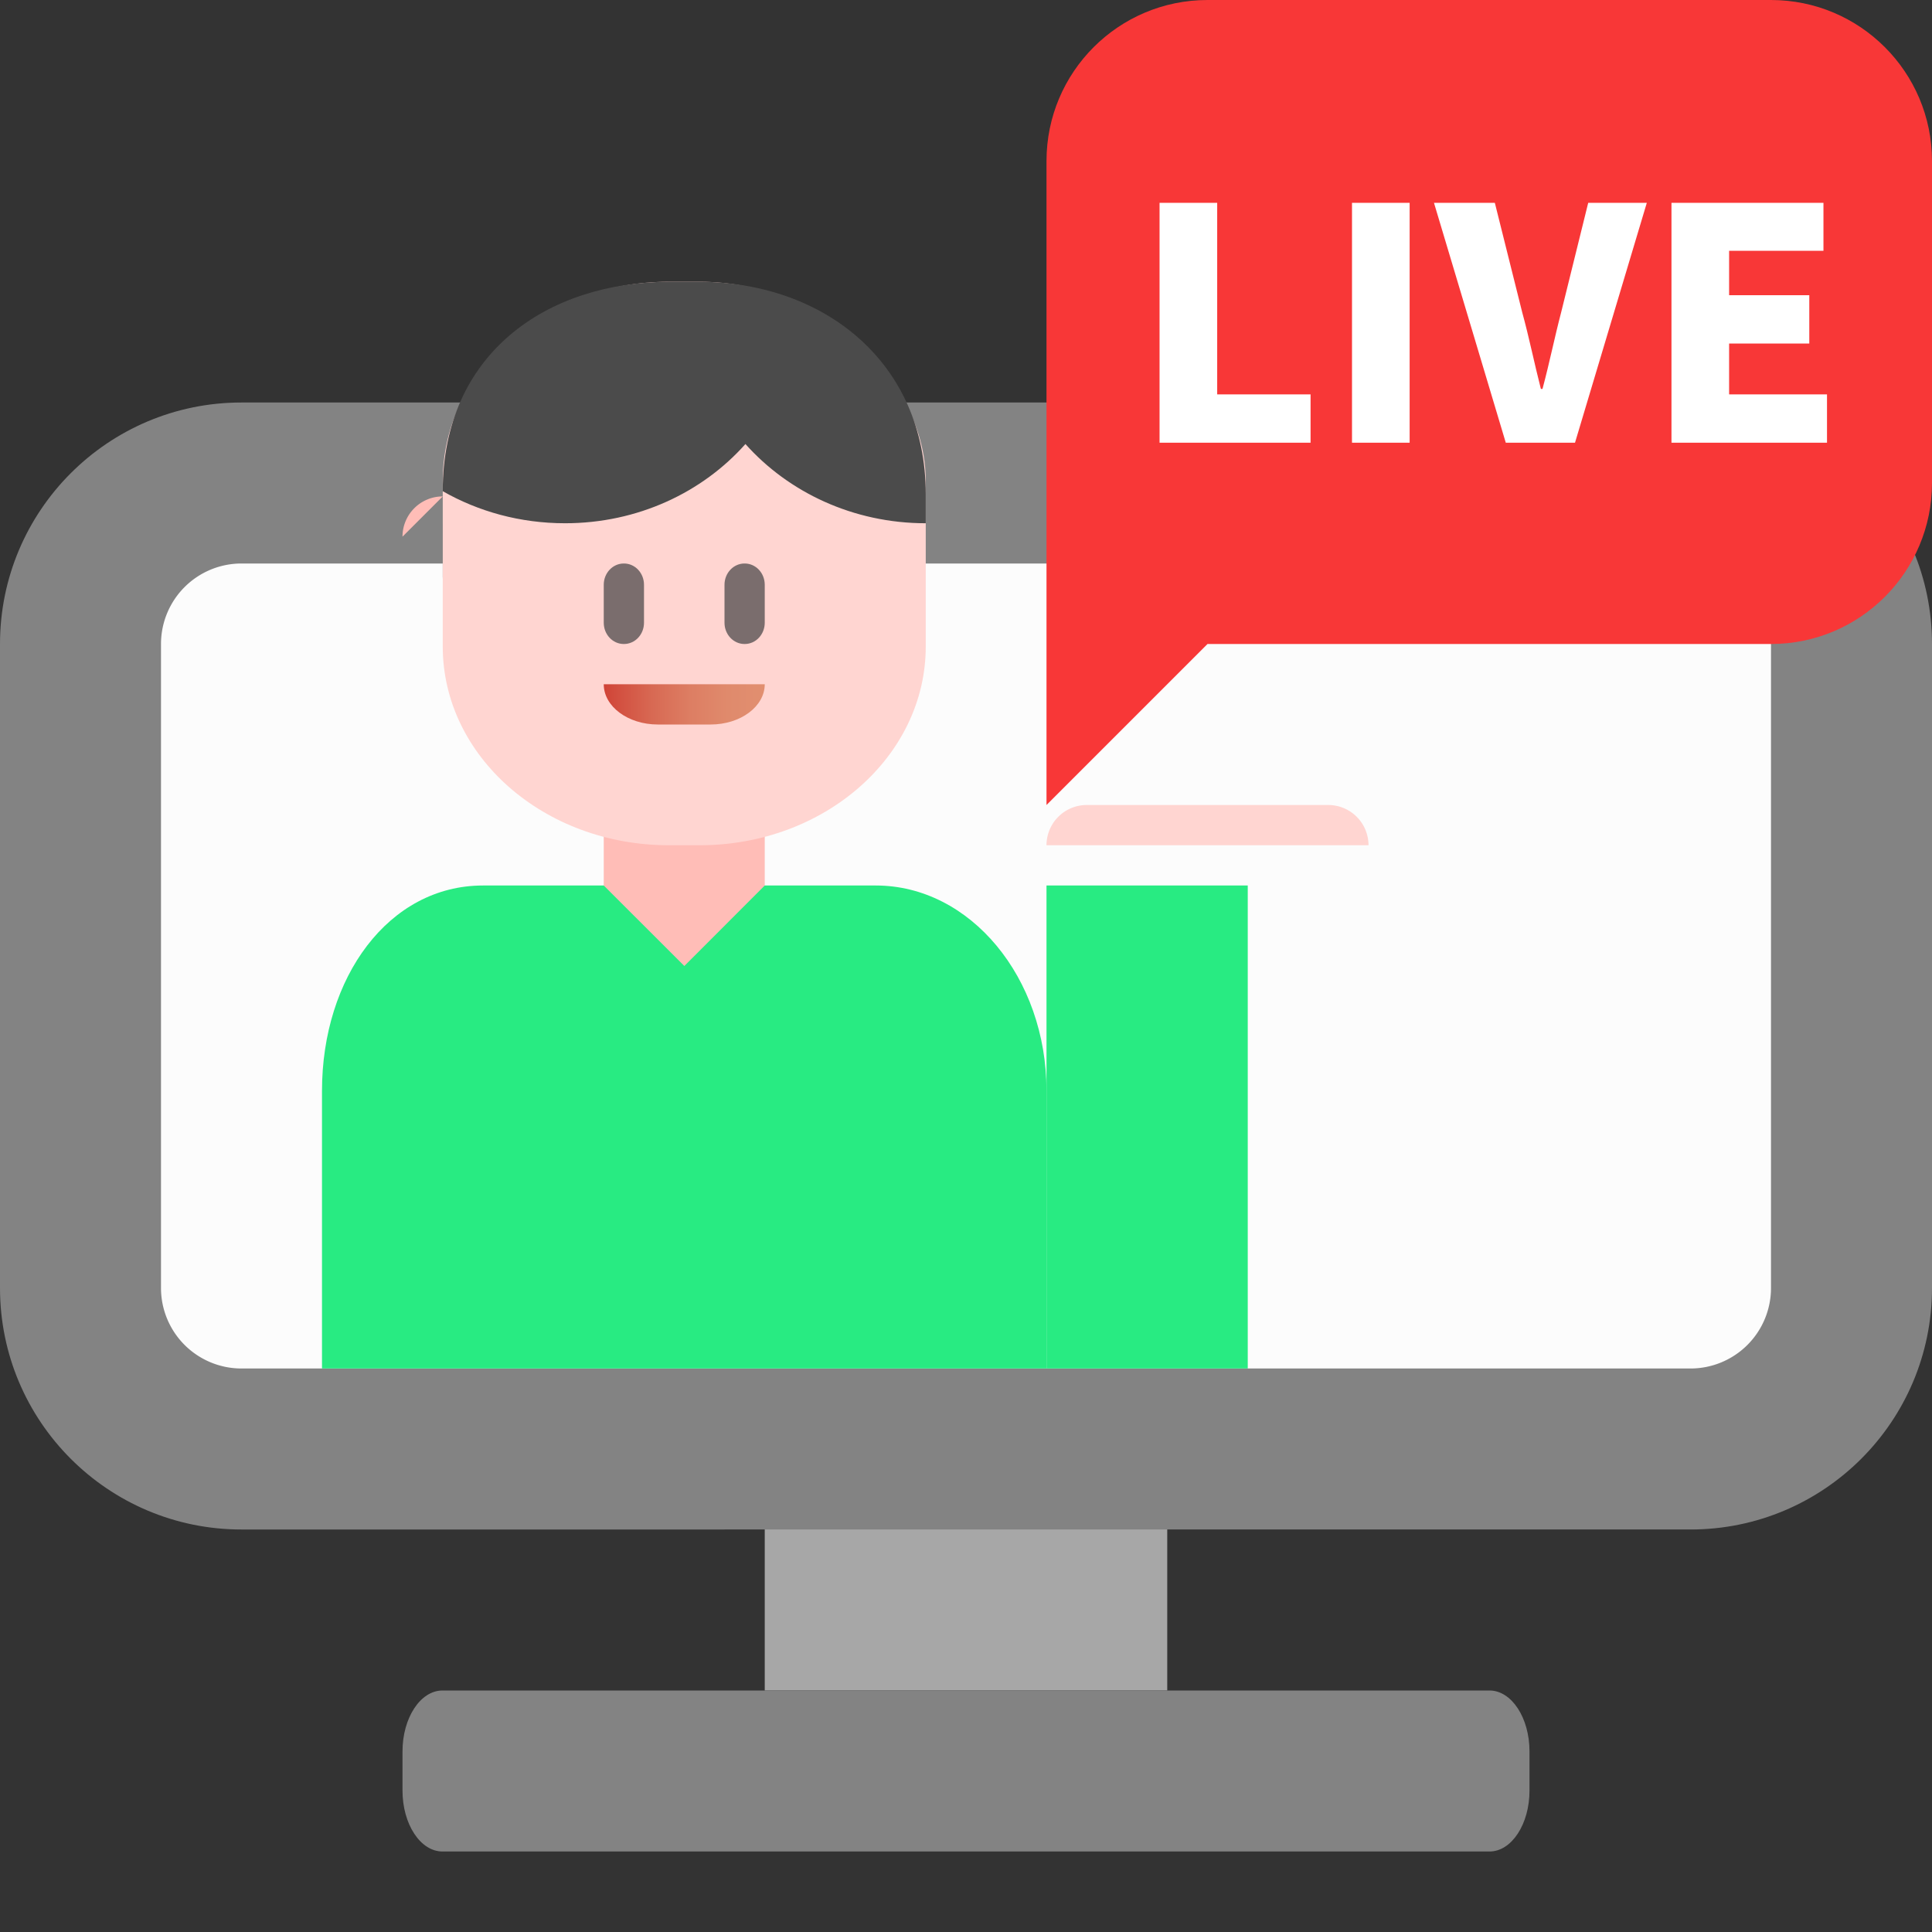 <svg width="144" height="144" viewBox="0 0 144 144" fill="none" xmlns="http://www.w3.org/2000/svg">
    <rect x="0" y="0" width="144" height="144" fill="#333333" stroke="none"/>
    <path d="M87 108H57v18h30v-18z" fill="#A7A7A7"/>
    <path d="M0 48c0-9.941 8.059-18 18-18h108c9.941 0 18 8.059 18 18v48c0 9.941-8.059 18-18 18H18c-9.941 0-18-8.059-18-18V48z" fill="#838383"/>
    <path d="M126 42H18a6 6 0 0 0-6 6v48a6 6 0 0 0 6 6h108a6 6 0 0 0 6-6V48a6 6 0 0 0-6-6z" fill="#FCFCFC"/>
    <path d="M111.018 126H32.982c-1.647 0-2.982 2.035-2.982 4.545v2.91c0 2.51 1.335 4.545 2.982 4.545h78.036c1.647 0 2.982-2.035 2.982-4.545v-2.91c0-2.51-1.335-4.545-2.982-4.545z" fill="#838383"/>
    <path d="M51 66h14.276C72.304 66 78 72.849 78 81.3V102H24V81.3C24 72.849 28.972 66 36 66h15z" fill="#28EB82"/>
    <path d="M33.016 39H66v3.984C66 45.75 63.158 48 59.664 48H39.336C35.842 48 33 45.75 33 42.984V39h.016z" fill="#7A6D6D"/>
    <path d="m57 66-5.993 6L45 66V54h12v12z" fill="#FFBDB7"/>
    <path d="M52.146 21h-2.292C40.546 21 33 27.633 33 35.815v12.37C33 56.367 40.546 63 49.854 63h2.292C61.454 63 69 56.367 69 48.185v-12.37C69 28.5 61.5 21 52.146 21z" fill="#FFD5D1"/>
    <path d="M69 36.847V39c-5.407 0-10.237-2.311-13.44-5.905C52.355 36.705 47.524 39 42.118 39c-3.34 0-6.458-.87-9.119-2.39C33 26.4 40.695 21 49.95 21h2.1C61.408 21 69 27 69 36.831v.016z" fill="#4B4B4B"/>
    <path d="M46.508 42h-.016c-.824 0-1.492.71-1.492 1.584v2.832c0 .875.668 1.584 1.492 1.584h.016c.824 0 1.492-.71 1.492-1.584v-2.832C48 42.71 47.332 42 46.508 42zM55.508 42h-.016c-.824 0-1.492.71-1.492 1.584v2.832c0 .875.668 1.584 1.492 1.584h.016c.824 0 1.492-.71 1.492-1.584v-2.832C57 42.71 56.332 42 55.508 42z" fill="#7A6D6D"/>
    <path d="M45 51h12c0 1.651-1.797 3-4.031 3H49.03C46.813 54 45 52.663 45 51z" fill="url(#ssi4h8stsa)"/>
    <path d="M30 40a3 3 0 0 1 3-3" fill="#FFBDB7"/>
    <path d="M78 63a3 3 0 0 1 3-3h18a3 3 0 0 1 3 3" fill="#FFD5D1"/>
    <path d="M93 66H78v36h15V66z" fill="#28EB82"/>
    <path d="M78 12c0-6.627 5.373-12 12-12h42c6.627 0 12 5.373 12 12v24c0 6.627-5.373 12-12 12H90L78 60V12z" fill="#F83737"/>
    <path d="M86.426 32.997h11.256v-3.6h-6.96v-14.28h-4.296v17.88zM100.77 32.997h4.296v-17.88h-4.296v17.88zM112.232 32.997h5.16l5.352-17.88h-4.368l-2.016 8.16c-.504 1.92-.864 3.744-1.392 5.712h-.12c-.504-1.968-.864-3.792-1.392-5.712l-2.04-8.16h-4.536l5.352 17.88zM124.582 32.997h11.592v-3.6h-7.296v-3.792h5.976v-3.6h-5.976v-3.312h7.032v-3.576h-11.328v17.88z" fill="#fff"/>
    <defs>
        <linearGradient id="ssi4h8stsa" x1="45" y1="52.5" x2="56.984" y2="52.5" gradientUnits="userSpaceOnUse">
            <stop stop-color="#D04337"/>
            <stop offset=".07" stop-color="#D24D3E"/>
            <stop offset=".31" stop-color="#D86A54"/>
            <stop offset=".54" stop-color="#DD7E63"/>
            <stop offset=".77" stop-color="#E08A6C"/>
            <stop offset="1" stop-color="#E18F70"/>
        </linearGradient>
    </defs>
</svg>

